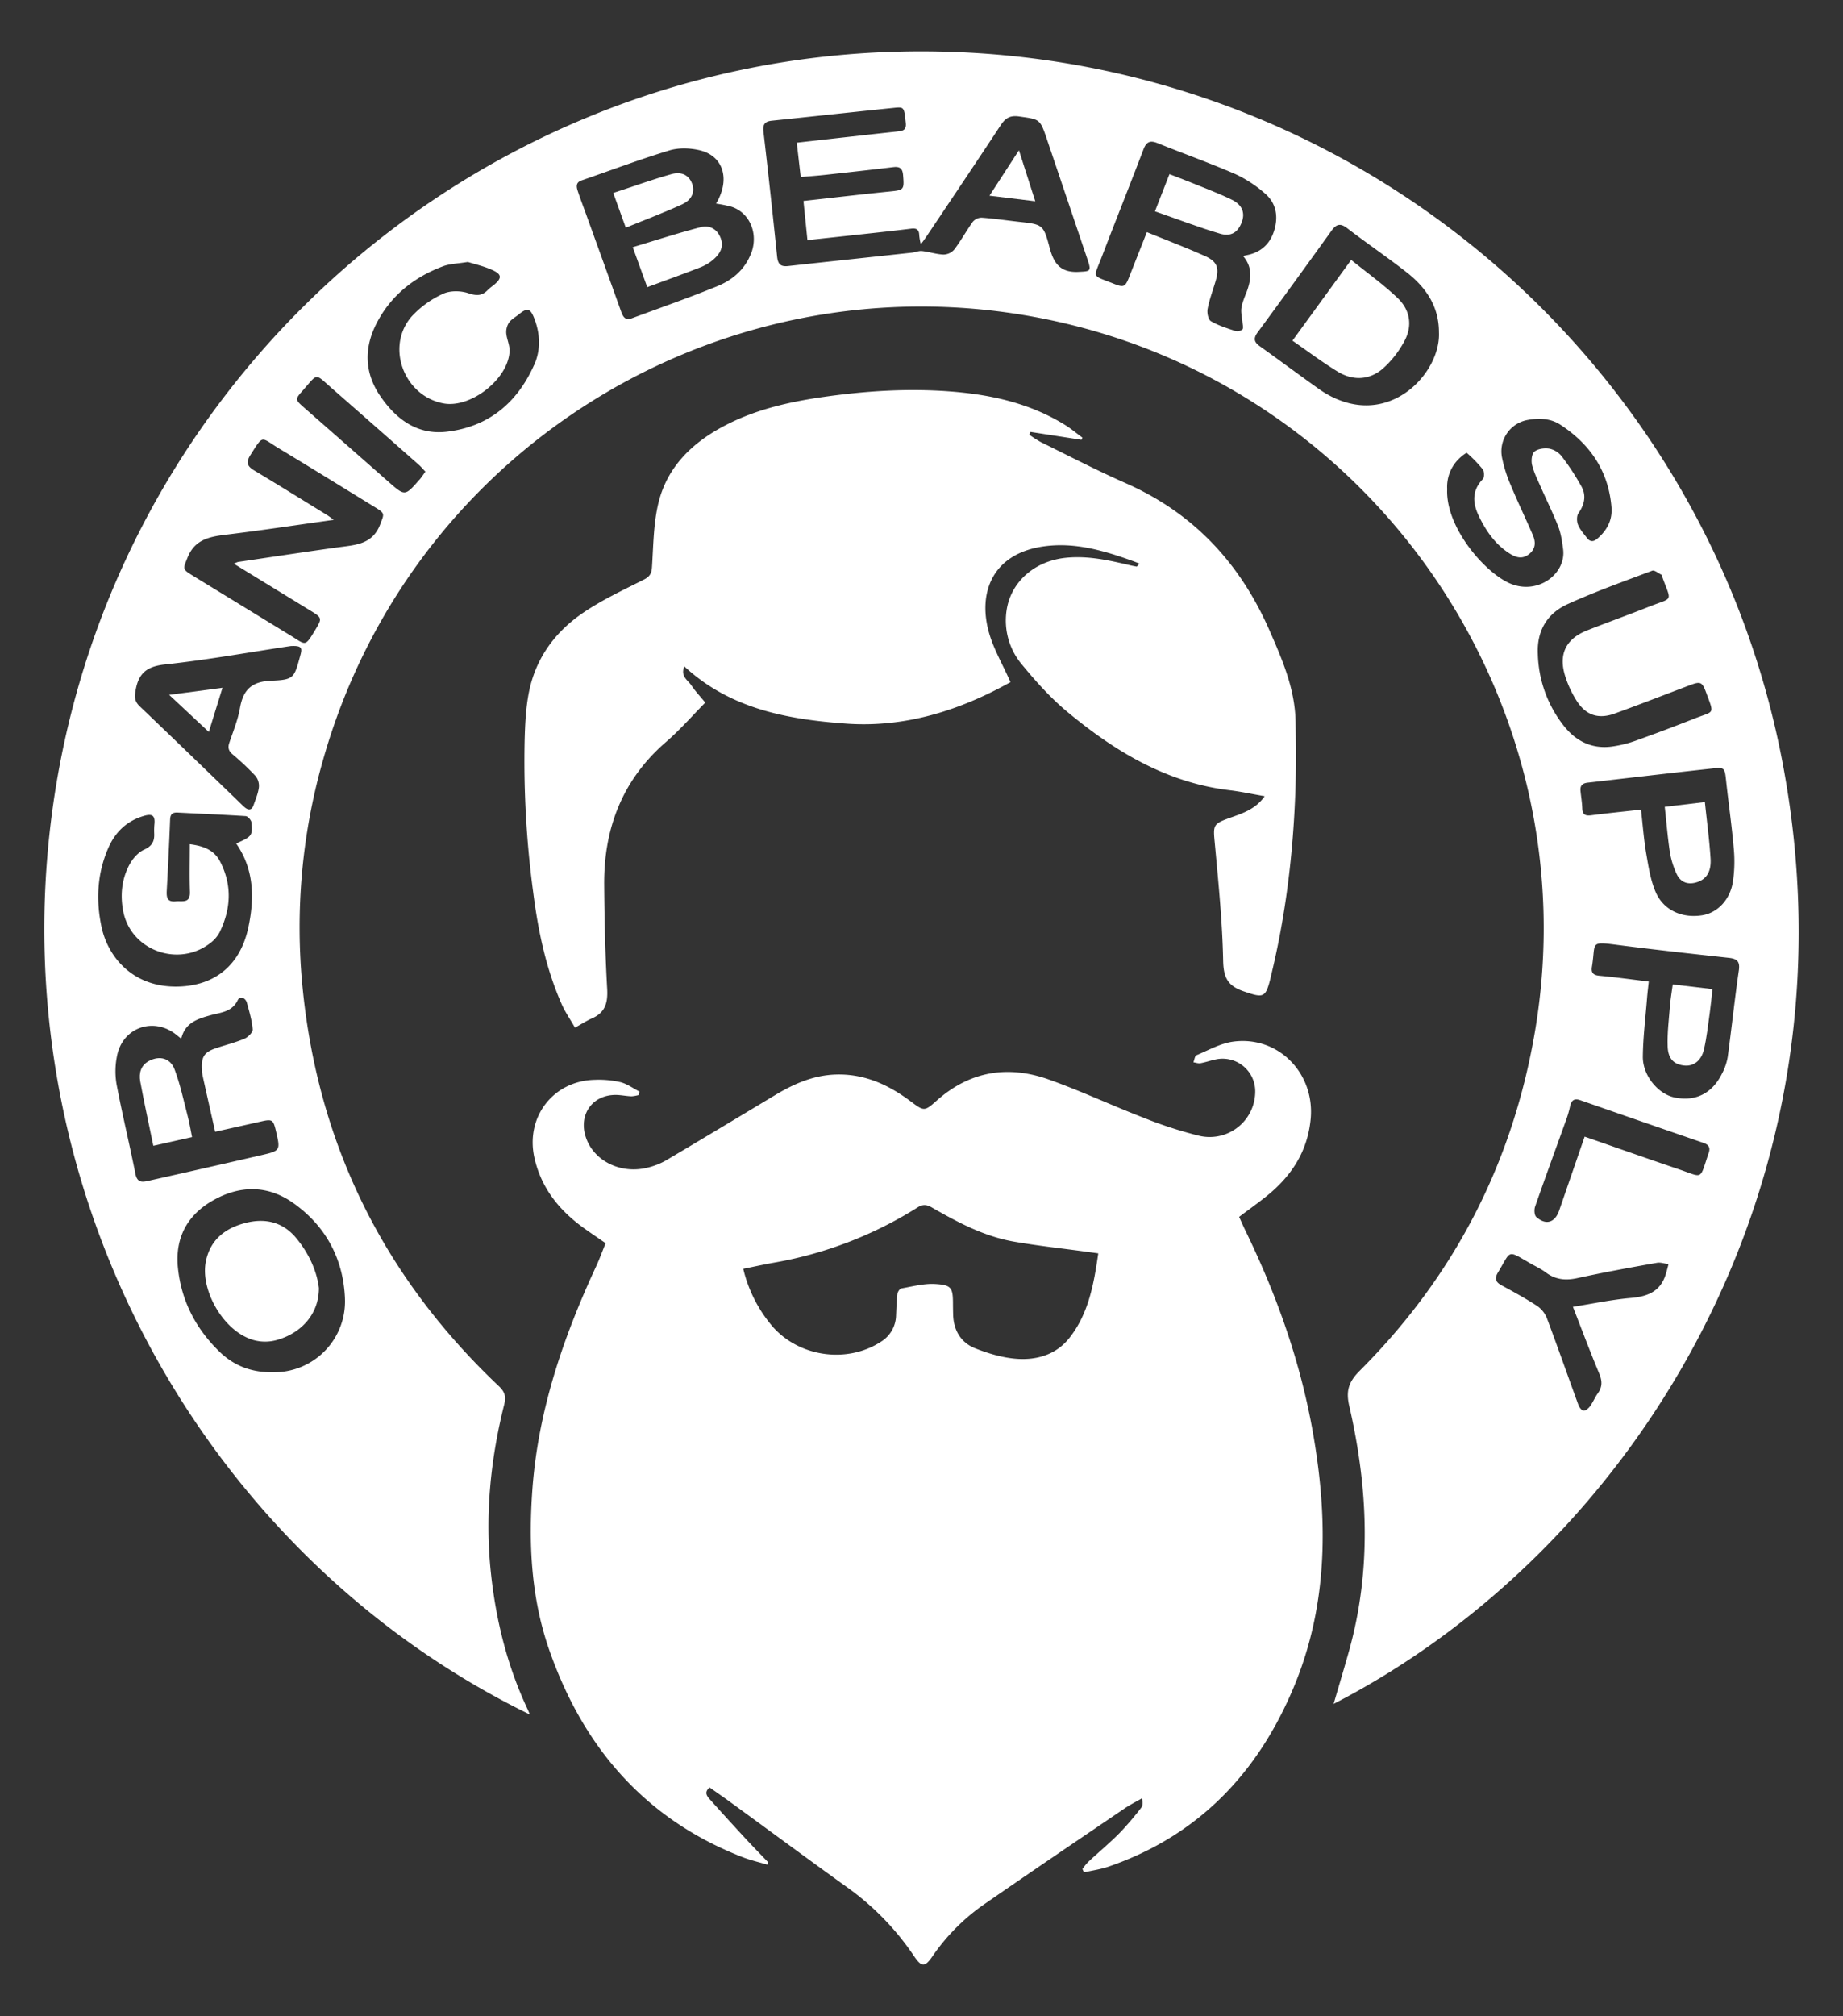 <svg id="Layer_1" data-name="Layer 1" xmlns="http://www.w3.org/2000/svg" viewBox="0 0 1041.44 1138.91"><rect x="0" y="0" width="1041.44" height="1138.91" fill="#333333" stroke="none"/><defs><style>.cls-1{fill:#fff;}</style></defs><title>logo-white</title><path class="cls-1" d="M741.73,808.37c-7.07-39.55-20.39-77-37.93-113.06-1.28-2.62-2.42-5.3-3.59-7.86,5.29-4,10.16-7.47,14.86-11.19,14.25-11.3,23.73-25.24,25.55-44,2.5-25.77-18.1-47.16-43.66-43.82-7.17.94-14,4.82-20.82,7.68-1,.41-1.19,2.62-1.76,4,1.34.2,2.74.75,4,.52,2.93-.53,5.77-1.55,8.7-2.15a18.44,18.44,0,0,1,22.22,17.7,25.74,25.74,0,0,1-31.78,25.43,237.43,237.43,0,0,1-31.2-10.12c-18-6.95-35.47-15.17-53.61-21.62-23.05-8.21-44.54-4.84-63.31,11.82-7.09,6.29-7.22,6.17-15,.36-12.58-9.39-26.23-15.59-42.39-15-12.57.46-23.53,5.32-34.06,11.64-20.54,12.33-41.05,24.7-61.67,36.89a39.47,39.47,0,0,1-10.13,4c-15.2,3.93-30.53-3.6-35.07-17-4.46-13.16,4.05-24.64,17.85-24,2.65.13,5.29.67,7.95.76a18.72,18.72,0,0,0,4.1-.76l.38-1.9c-3.58-1.84-7-4.38-10.77-5.34a54.89,54.89,0,0,0-14.34-1.32c-23.59.44-39.46,21-34.25,44.12,3.87,17.16,14.17,29.81,28.16,39.82,3.9,2.79,7.89,5.47,12.06,8.36-1.85,4.55-3.43,8.92-5.37,13.11-18.58,40.08-32.74,81.41-36,125.87-2.23,30.81-.77,61.32,9.48,90.72,19.19,55,54.07,95.67,109.3,117.16,4.49,1.75,9.25,2.83,13.88,4.22l.66-1.23c-4.45-4.66-9-9.27-13.35-14q-10-10.81-19.83-21.79c-1.71-1.9-3.1-4,0-6.57,4.37,3.09,8.75,6.1,13,9.23,21.67,15.79,43.23,31.72,65,47.38A150.88,150.88,0,0,1,516.44,1105c4.45,6.61,6.27,6.39,10.68-.09a114.84,114.84,0,0,1,30-29.77c26-18,52.21-35.72,78.38-53.49,3.11-2.11,6.51-3.8,9.78-5.68.56,2.28.49,4.17-.46,5.36a172.46,172.46,0,0,1-12.29,14.35c-5.63,5.66-11.79,10.79-17.65,16.23a35.28,35.28,0,0,0-3.22,4l.87,1.87c4.68-1.07,9.51-1.72,14-3.28,50.61-17.47,84.25-52.8,104.53-101.32C750.67,906.24,750.52,857.53,741.73,808.37Zm-137.45-52.5c-7.41,9.37-18.2,12.56-29.45,11.81-8.08-.54-16.31-3-23.88-6-7.94-3.2-12.12-10.11-12.35-19-.05-2-.09-4-.1-6,0-9.15-.81-10.77-10.13-11.3-6.28-.35-12.71,1.39-19,2.5-.94.16-2.12,1.95-2.26,3.1-.48,4-.58,8-.76,12a17.89,17.89,0,0,1-8.5,15c-20,13-48.29,8.29-62.92-10.54A77.82,77.82,0,0,1,420,716.82c6-1.22,11.79-2.5,17.6-3.53a224.26,224.26,0,0,0,80.87-31.15c3-1.91,5.26-1.65,8.09,0,14.59,8.38,29.47,16.31,46.24,19.27,13.4,2.36,27,3.81,40.47,5.66l7.34,1C618.1,725.37,615.2,742.06,604.28,755.87Z"/><path class="cls-1" d="M317.31,567.11c2,4.62,5,8.85,7.58,13.45,3.81-2.09,6.61-3.91,9.63-5.24,7.35-3.22,9-8.62,8.59-16.41-1.11-19.61-1.55-39.27-1.7-58.91-.25-32.1,10.31-59.59,35.13-81,7.78-6.73,14.58-14.58,22-22.07-2.88-3.51-5.63-6.43-7.85-9.72-2-3-6.32-5.07-4-10.75,25.94,24.06,58.26,29.9,91.19,32.32,33.73,2.48,64.75-7.6,93.13-23.42-4.51-10.14-9.47-18.58-12.09-27.7-6.64-23.17,2.21-44.79,30.45-48.93,17.9-2.63,34.6,2.38,51.12,8.34,1.14.41,2.26.9,3.38,1.35l-1.52,1.68c-1.11-.22-2.23-.4-3.33-.66-12.16-2.87-24.27-5.66-37-4.3-17.38,1.86-31,13.57-33.28,30.07a38.58,38.58,0,0,0,8.84,30.35c7.8,9.47,16.13,18.77,25.53,26.58,26.8,22.28,56,40,91.67,44.3,6.49.78,12.91,2.19,19.88,3.39-4.88,6.91-11.59,9.35-18.34,11.74-11.31,4-10.86,4.16-9.75,16,2,21.69,4.17,43.42,4.61,65.17.19,9.45,2.54,14.21,11.52,17.29,11.42,3.91,12.49,3.91,15.41-8.12,0-.16,0-.33.08-.49C726.58,517,730.77,482,732,446.67c.45-13,.32-26,.1-39-.32-18.58-7.57-35.22-14.89-51.87-16.65-37.85-42.92-66-81.14-82.85-16.27-7.16-32.07-15.39-48-23.23a63.44,63.44,0,0,1-6.4-4.12l.55-1.6,28.93,4.48.51-1.23c-3.28-2.41-6.4-5.06-9.85-7.19-20-12.39-42.28-17.23-65.45-18.95-23.71-1.76-47.28-.24-70.73,3.1-19.15,2.73-38,6.93-55.34,15.86C391.57,249.69,377,263.47,372,284.4c-2.78,11.67-2.78,24-3.59,36.12-.25,3.66-1.42,5.34-4.72,7-11.54,5.83-23.38,11.34-34,18.54-15.79,10.67-26.83,25.53-30.71,44.52-1.85,9.06-2.28,18.49-2.52,27.77a555.16,555.16,0,0,0,4.77,85.21C304,525.45,308.38,546.85,317.31,567.11Z"/><path class="cls-1" d="M559.13,110.55,585,113.69l-9.22-28.8Z"/><path class="cls-1" d="M396.06,128.32c-12.86,3.3-25.51,7.44-38.51,11.33l8.19,22.59C376,158.43,386,154.86,395.86,151a25,25,0,0,0,7.2-4.33c3.64-3.17,6.16-7,4.15-12.23S400.76,127.12,396.06,128.32Z"/><path class="cls-1" d="M391,103.52c-1.73-4.41-5.74-6.78-11.59-5.14-11,3.07-21.71,7-32.88,10.62l7.08,19.62c10.94-4.49,21.64-8.48,32-13.26C391.25,112.73,392.79,108,391,103.52Z"/><path class="cls-1" d="M696.2,112.89c-7.57-3.72-15.54-6.64-23.37-9.85-3.92-1.6-7.89-3.07-12-4.65l-8.19,21c12.67,4.41,24.58,9,36.77,12.62,6.28,1.87,10.11-.81,12.25-6.39C703.66,120.46,702.12,115.8,696.2,112.89Z"/><path class="cls-1" d="M98.69,604.22c-2.42-6.5-8.51-8-14.45-4.87-4.72,2.49-5.8,6.94-5,11.55,2.2,12,4.86,24,7.41,36.39l21.87-4.92c-.85-4.16-1.47-8.06-2.47-11.86C103.78,621.7,101.86,612.72,98.69,604.22Z"/><path class="cls-1" d="M1006.94,429.09C962.23,197.89,755.69,23,507.73,29.18c-245,6.07-449.62,192.33-479.07,435.89C2.77,679.18,118.52,880.41,299.4,968.59c-.64-1.53-.93-2.3-1.28-3-11.51-24.49-17.93-50.43-20.74-77.17-3.38-32.09-.29-63.83,7.57-95.08,1.1-4.38.28-7.07-3.06-10.23C217.13,721.81,179.82,647,171,558.12a344.12,344.12,0,0,1,11.61-129C234.14,247.35,419.26,139,602.85,182.95c178.72,42.76,295,218.11,264.65,399Q848.71,694,768.44,774.31c-6.29,6.27-8,11.35-6,20,10.58,46,12.72,92.21-.11,138.28-2.79,10-5.81,20-8.73,30C923.11,875.34,1053.24,668.53,1006.94,429.09Zm-31.59,11.64c1.38,12.9,3.25,25.75,4.36,38.67a77.72,77.72,0,0,1-.5,18.83c-1.66,10.32-8.87,17.55-17.44,18.88-11.21,1.74-21.65-2.79-26.13-13-2.93-6.7-4.09-14.28-5.35-21.59-1.41-8.16-2-16.45-3-25.11-9.85,1.09-19,2-28,3.17-3.34.44-5.07-.23-5.19-3.92-.11-3.31-.69-6.61-1-9.92-.3-2.92,1.19-4.25,4-4.57,23.46-2.68,46.92-5.45,70.39-8C974.44,433.34,974.62,433.85,975.35,440.73ZM61.23,479c4-9.11,10.65-15.45,20.55-18.19,4.5-1.25,5.86.28,5.51,4.51a40.7,40.7,0,0,0-.15,5.49c.23,4.42-1.16,7.16-5.67,9.19-3.32,1.5-6.35,4.91-8.17,8.21-4.56,8.29-5.45,17.54-3.65,26.69C74,537.11,101.09,546.77,119,532.65a18.32,18.32,0,0,0,5.12-6c6.39-13.15,7.13-26.48.34-39.77-3.25-6.37-8.92-8.92-17.21-9.95,0,9.32-.23,18.12.07,26.91.23,6.75-4.31,5-8.1,5.37-4.71.43-5.16-2.13-5-5.81.73-13.47,1.39-26.94,1.91-40.41.12-3.11,1.41-4.08,4.3-3.93,12.8.67,25.61,1.17,38.4,2,1.21.08,3.15,2.27,3.27,3.61.68,7.49.26,7.88-8.65,11.86,10.17,14.63,10.41,30.84,6.9,47.36-4.55,21.38-18.86,32.83-39.3,33.46-26,.8-40-16.83-43.61-33.38C54.12,508.77,54.86,493.51,61.23,479ZM76.54,663.19c-3.37-16.94-7.47-33.73-10.68-50.69a43.4,43.4,0,0,1,.24-15.82c3.11-16.37,21-22.49,33.83-11.86.62.52,1.27,1,2.49,2,2.13-9,9.1-11.2,16.53-13.27,5.67-1.58,12.15-1.74,15.4-8.55,1.16-2.42,4.34-1.44,5.16,1.52,1.37,5,2.88,10,3.28,15,.13,1.68-2.6,4.41-4.62,5.27-5.18,2.19-10.7,3.55-16.05,5.34-6.68,2.24-8.4,4.88-8,11.9a22.94,22.94,0,0,0,.33,3.48c2.29,10.37,4.63,20.72,7.14,31.86,9-2,17.6-3.92,26.16-5.85,6-1.35,6.67-.94,8.11,5.14,2.69,11.36,2.71,11.43-8.47,14Q115.88,659.92,84.28,667C80.76,667.77,77.62,668.57,76.54,663.19Zm118.37,70.17a40,40,0,0,1-40.22,41.88c-12.91.24-22.67-3.82-30.76-11.7-13.34-13-21.49-28.75-23.38-47.26-1.68-16.38,4.82-29.34,19.13-37.73,15.45-9.06,31.45-9.26,46.05,1.09C184,692.56,193.94,711,194.92,733.35Zm-25.2-363.12c-3.46,12.64-3.42,13.81-16.34,14.31-11.3.43-16,5.22-17.79,15.58-1.18,6.65-3.83,13.05-6,19.51-.9,2.7-.46,4.54,1.79,6.47a151.14,151.14,0,0,1,13.07,12.35,8.86,8.86,0,0,1,1.85,6.38c-.43,3.41-1.84,6.7-3,10-.94,2.8-2.72,3.14-4.94,1.32-.9-.74-1.71-1.58-2.55-2.39C116.91,435.5,98,417.18,78.94,399c-2.83-2.69-3-5.16-2.34-8.83,1.61-9.65,6.21-13.68,16.52-14.79,24.28-2.6,48.37-7,71.2-10.41C170.2,364.72,171,365.72,169.71,370.24ZM214.93,296c-4.29,11.6-14,11.86-23.74,13.19-18.93,2.6-37.82,5.5-56.72,8.29a14.4,14.4,0,0,0-2.3,1l43.48,26.63c6.37,3.9,6.43,4.26,2.44,10.85-5.88,9.72-5.18,8.42-13.77,3.16L108.59,325c-5.75-3.52-5.06-3.77-2.71-9.76,4-10.26,12.11-12,21.56-13.15,20.12-2.41,40.15-5.48,61.19-8.41-1.76-1.24-2.84-2.1-4-2.82-13.6-8.36-27.15-16.8-40.85-25-3.91-2.33-5-4.42-2.36-8.65,7.63-12,5.75-10.18,16.2-3.88,18.37,11.08,36.6,22.38,54.88,33.6C217.67,290.11,217,290.5,214.93,296Zm22-24.93c-8.13,9.32-8.12,9.28-17.44,1.08q-23.78-20.93-47.6-41.82c-5.27-4.65-5.2-4.71-.7-9.83,8.68-9.86,6.54-9.67,16.49-1q24.58,21.53,49.08,43.17c1.2,1.06,2.22,2.32,3.62,3.79C239.11,268.24,238.13,269.73,237,271.06Zm64.87-64.87c-9.54,21.4-25.81,35-49.48,37.71-16.68,1.89-28.59-7.16-37.53-20.28s-9.07-27.11-2.11-40.75c8-15.73,21.2-26.3,37.7-32.45,3.81-1.42,8.13-1.46,14-2.43,4,1.28,9.49,2.47,14.45,4.85,4.75,2.28,4.61,4.4.68,7.77-1.27,1.08-2.7,2-3.84,3.19-3.29,3.42-6.43,3.4-11.07,1.84-4.33-1.45-10.29-1.53-14.31.37a55.14,55.14,0,0,0-17.57,12.66c-15,17-4.58,45,17.85,49.22,15.63,2.94,37.26-14.29,37.38-30,0-3.23-1.63-6.45-1.88-9.72a9.76,9.76,0,0,1,1.56-5.92c1.28-1.84,3.51-3,5.31-4.48,5.11-4.16,6.77-3.73,9.14,2.58C305.33,189,305.52,198,301.85,206.19Zm122.69-63.27c-3.43,9.19-10.48,15.21-19.08,18.73-16,6.54-32.29,12.22-48.49,18.2-3.69,1.36-4.92-1-6-4-6.52-18.3-13.15-36.57-19.74-54.84-1.58-4.37-3.26-8.71-4.71-13.13-.81-2.47-1.14-4.87,2.25-6,16.48-5.67,32.81-11.85,49.47-16.9,5.3-1.61,11.75-1.41,17.21-.1,13.46,3.21,17.4,16.58,9.22,30.13a73.71,73.71,0,0,1,8.61,1.74C423.61,120.06,428.65,131.89,424.54,142.92Zm185,10.67c-10.21.49-14-4.63-16.36-13.61-3.53-13.35-4-13.2-17.61-14.72-6.94-.78-13.86-1.81-20.82-2.3a6.65,6.65,0,0,0-5,2.32C546.05,130.39,543,136,539.21,141a8.27,8.27,0,0,1-6,2.82c-4.08-.15-8.11-1.53-12.2-2-1.82-.2-3.74.71-5.64.92-23.32,2.53-46.65,5-70,7.57-4.4.49-5.82-1.21-6.25-5.42q-3.61-35.25-7.7-70.44c-.48-4.1.69-5.84,4.73-6.26,23-2.38,46-4.91,69-7.26,5.86-.6,5.69-.36,6.67,8.42.52,4.63-2.12,4.61-5.36,5-18.51,2-37,4.1-56.22,6.26L452.47,100c4.43-.38,8.82-.68,13.18-1.15,13.06-1.43,26.13-2.86,39.17-4.44,3.62-.44,5.19.77,5.49,4.46.69,8.43.53,8.5-7.85,9.34-15.87,1.6-31.72,3.47-48.44,5.32l2.25,22.13c13.09-1.42,25.76-2.77,38.43-4.16,6.78-.74,13.56-1.5,20.33-2.34,3-.37,4.37.72,4.41,3.78a35.41,35.41,0,0,0,.9,5.1c1.39-1.93,2.37-3.21,3.26-4.54,14-20.88,28-41.71,41.84-62.71,2.68-4.07,5.25-5.74,10.45-5,11.72,1.67,11.78,1.29,15.68,12.81q11.57,34.22,23.11,68.44C616.77,153.33,616,153.28,609.56,153.59Zm94.85,11.47c-1.08,3-2.41,5.93-2.85,9-.37,2.58.39,5.33.6,8,.11,1.38.66,3.25,0,4a4.5,4.5,0,0,1-4,.94c-4.72-1.56-9.59-3.06-13.82-5.55-1.52-.9-2.3-4.73-1.87-6.92,1-5.35,3-10.53,4.53-15.79,2.16-7.3.94-11-6.09-14.12-10.58-4.75-21.45-8.86-32.78-13.48-3.36,8.52-6.57,16.63-9.75,24.75-2.52,6.41-3.11,6.74-9.47,4.2-12.06-4.8-10.92-2.79-6.48-14.4,7.82-20.48,16-40.84,23.79-61.32,1.61-4.22,3.67-5.25,7.89-3.55,14.63,5.91,29.51,11.22,44,17.5a69.93,69.93,0,0,1,16.57,10.79c6.5,5.44,7.85,13,5.44,21-2.29,7.6-7.45,12.42-15.37,14-.6.12-1.2.27-2.26.51C708.07,151.19,707,158.05,704.41,165.06Zm52,60.79a54.26,54.26,0,0,1-10.91-6c-11.28-8-22.33-16.25-33.57-24.28-3.28-2.35-3.67-4.43-1.2-7.79q21-28.55,41.67-57.34c2.63-3.66,4.86-4.65,8.86-1.58,11.09,8.5,22.66,16.38,33.69,25s18.23,19.31,18.24,33.87C814.14,209.35,788.35,238.74,756.38,225.84ZM854.77,330.2c-14.37-5-38-31.73-37-53.91a22.21,22.21,0,0,1,8.35-18.63c.87-.73,2.58-2,2.8-1.75a74.43,74.43,0,0,1,8.93,9.22c.93,1.24,1,4.55.08,5.53-6.22,6.44-5.82,13.45-2.33,20.74,4,8.35,9.12,15.88,17.06,21.06,3.69,2.4,7.44,3.76,11.46.52,3.81-3.07,3.7-6.89,2-10.82-4-9.29-8.44-18.42-12.31-27.78a76.35,76.35,0,0,1-5.09-16.06,18,18,0,0,1,14.65-21.08c6.3-1.14,12.78-.93,18.36,2.71,16.81,11,27.14,26.09,28.87,46.46.63,7.4-2.5,13.19-8,17.92-2.28,1.95-4.19,1.81-5.92-.5s-3.93-4.7-5-7.41c-.75-1.88-.8-4.94.27-6.47,3.38-4.85,4.53-9.89,1.75-15a139.47,139.47,0,0,0-11.09-17,12.24,12.24,0,0,0-7-4.46c-2.76-.48-6.54,0-8.56,1.67-1.55,1.28-1.9,5.26-1.29,7.65,1.14,4.46,3.29,8.67,5.16,12.93,3.2,7.3,6.8,14.44,9.66,21.87,1.52,3.95,2.12,8.32,2.69,12.56C885.1,323.6,870.13,335.58,854.77,330.2ZM869,369.43c-.65-13.22,5.42-23,16.93-28.18,15.56-7.05,31.71-12.82,47.72-18.84,1.26-.47,3.42,1.43,5.14,2.25.12.05.16.28.22.44,5.55,15.55,6.95,12.05-7.16,17.64-11.58,4.59-23.32,8.8-34.91,13.36-12.07,4.74-16.41,13.49-12.49,25.89a59.58,59.58,0,0,0,6.5,13.94c5.24,8.22,12.34,10.51,21.55,7.16,14.21-5.16,28.29-10.66,42.44-16,6-2.27,6.91-1.9,9.17,4.19,4.74,12.79,4.7,10.19-6.78,14.73q-16.45,6.51-33.12,12.47a66.18,66.18,0,0,1-13.52,3.29c-11.71,1.52-20.84-3.48-27.68-12.58A68.16,68.16,0,0,1,869,369.43ZM941.24,720c-3,9.66-10.29,12.48-19.71,13.29-10.73.93-21.35,3.18-32.71,5,5.1,13.06,9.75,25.5,14.87,37.74,1.73,4.14,1.82,7.51-.82,11.14-1.65,2.28-2.7,5-4.36,7.27-.86,1.18-2.53,2.6-3.69,2.49s-2.43-1.94-2.92-3.28c-6-16.38-11.73-32.86-17.88-49.18a15.23,15.23,0,0,0-5.69-6.86c-6.41-4.16-13.14-7.85-19.87-11.49-3.4-1.84-4-3.93-2-7.22,7.63-12.64,4.88-12.9,18.09-5.29,3,1.74,6.26,3.22,9,5.29,5.48,4.08,11.15,4.62,17.77,3.17,14.93-3.27,30-6,45-8.66,2.06-.37,4.33.48,6.51.76C942.34,716.12,941.85,718.09,941.24,720Zm24.28-68.6c-5.31,15.44-2.69,14-16.65,9.24-17.72-6-35.39-12.25-53.43-18.51-4.87,14.11-9.62,27.91-14.38,41.71-2.38,6.89-7.52,8.52-12.95,3.66-1.12-1-1.27-4.1-.67-5.82,5.57-16,11.42-31.9,17.13-47.85a60.66,60.66,0,0,0,2.59-8.56c.7-3.53,2.22-5,5.88-3.7q34.81,12.14,69.68,24.14C965.92,646.85,966.48,648.64,965.52,651.43Zm17.06-103.15c-2.37,16.27-4.07,32.65-6.3,48.94a31.24,31.24,0,0,1-3.23,9.36c-5.57,11.21-14.92,15.84-26.66,13.48-9.35-1.88-18.17-12.35-18.06-23.1.11-10.94,1.49-21.86,2.35-32.79.25-3.12.63-6.24,1-9.62-9.49-1.15-18.69-2.43-27.93-3.28-3.58-.33-4.72-1.79-4.18-5.09,2.27-13.77-1.65-14.39,14.7-12.28,20.94,2.7,41.93,5,62.91,7.29C981.71,541.69,983.3,543.31,982.58,548.28Z"/><path class="cls-1" d="M138.93,690.83c-11.6,2.92-20.16,9.47-22.63,21.92-2.93,14.84,8,35.45,22.24,42.44a24.38,24.38,0,0,0,18.38,1.7c13.89-4.08,23.33-15,23.28-29.19-1.11-9.48-5.58-19.57-12.85-28.31C159.88,690.38,149.95,688.05,138.93,690.83Z"/><path class="cls-1" d="M763.52,146.84l-33.19,45.63c8.84,6.1,16.93,12.22,25.56,17.48s17.9,4.88,25.57-1.73a56.44,56.44,0,0,0,12.1-15.44c4.75-8.64,3.27-17.64-3.7-24.32C781.77,160.72,772.57,154.17,763.52,146.84Z"/><path class="cls-1" d="M947.47,493.81c2.26,4.87,6.65,6.24,11.76,4.48s7.83-5.9,7.37-13.28c-.65-10.43-2.06-20.82-3.21-31.89l-22.68,2.71c1,8.92,1.63,17.36,2.92,25.71A46.5,46.5,0,0,0,947.47,493.81Z"/><path class="cls-1" d="M943.68,568c-.61,7.76-1.62,15.56-1.33,23.3.27,7.1,3.77,10.17,9.63,10.68,5,.43,9.37-2.68,10.87-9.05,1.63-6.93,2.36-14.07,3.35-21.14.6-4.3,1-8.63,1.44-13l-22.41-2.63C944.65,560.47,944,564.23,943.68,568Z"/><path class="cls-1" d="M118,413.5l7.72-24.95-30.13,4Z"/></svg>